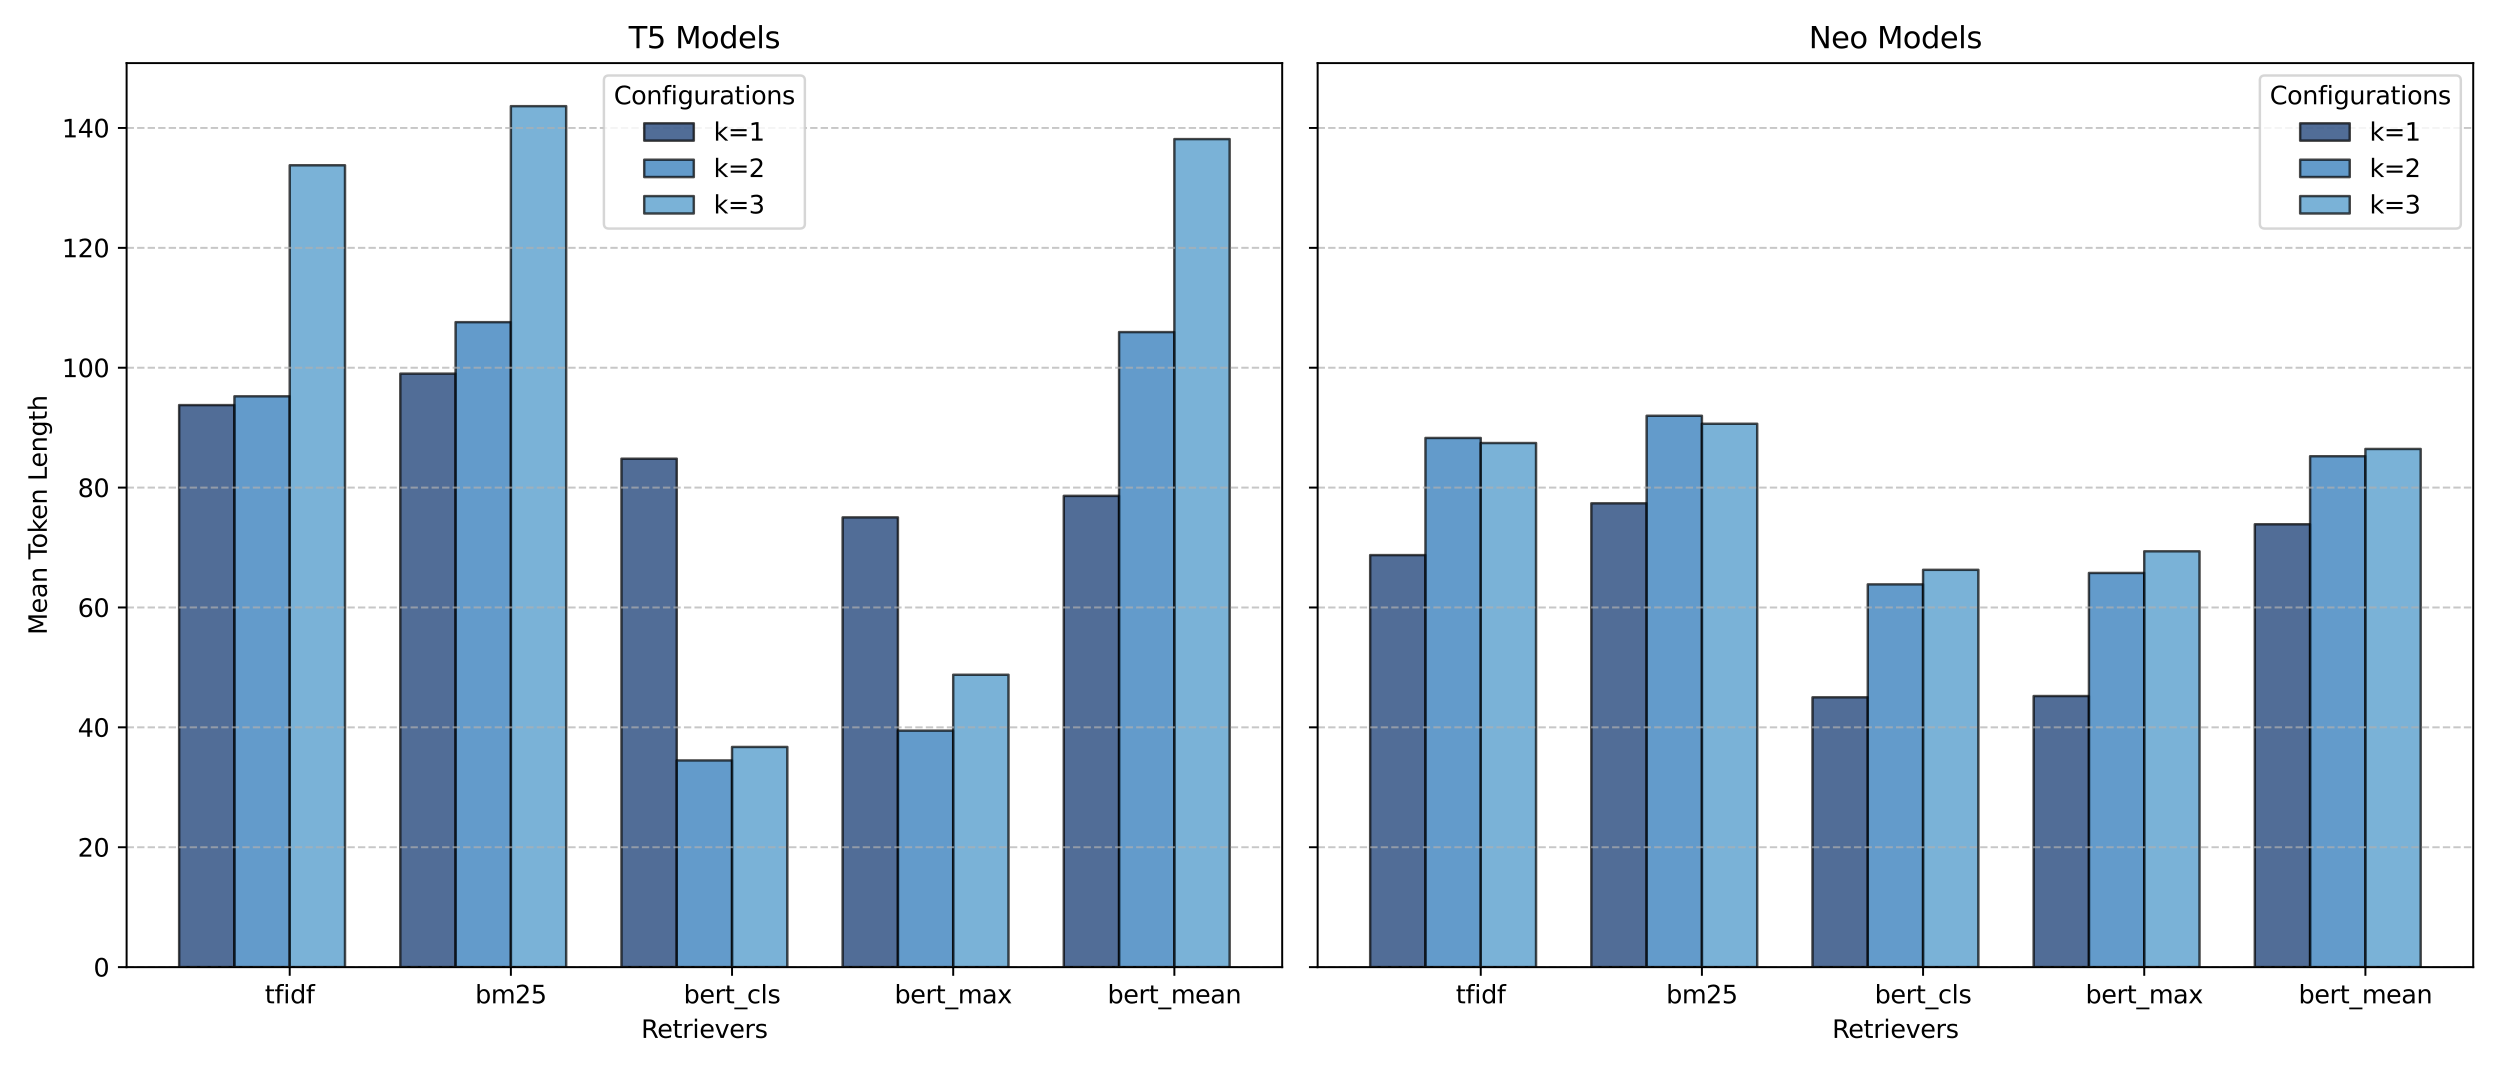 <?xml version="1.0" encoding="utf-8" standalone="no"?>
<!DOCTYPE svg PUBLIC "-//W3C//DTD SVG 1.1//EN"
  "http://www.w3.org/Graphics/SVG/1.1/DTD/svg11.dtd">
<svg xmlns:xlink="http://www.w3.org/1999/xlink" width="1008pt" height="432pt" viewBox="0 0 1008 432" xmlns="http://www.w3.org/2000/svg" version="1.1">
 <defs>
  <style type="text/css">*{stroke-linejoin: round; stroke-linecap: butt}</style>
 </defs>
 <g id="figure_1">
  <g id="patch_1">
   <path d="M 0 432 
L 1008 432 
L 1008 0 
L 0 0 
z
" style="fill: #ffffff"/>
  </g>
  <g id="axes_1">
   <g id="patch_2">
    <path d="M 51.05 389.939 
L 516.975 389.939 
L 516.975 25.44 
L 51.05 25.44 
z
" style="fill: #ffffff"/>
   </g>
   <g id="patch_3">
    <path d="M 72.228 389.939 
L 94.521 389.939 
L 94.521 163.329 
L 72.228 163.329 
z
" clip-path="url(#p09f8a0de08)" style="fill: #08306b; opacity: 0.7; stroke: #000000; stroke-linejoin: miter"/>
   </g>
   <g id="patch_4">
    <path d="M 161.401 389.939 
L 183.694 389.939 
L 183.694 150.659 
L 161.401 150.659 
z
" clip-path="url(#p09f8a0de08)" style="fill: #08306b; opacity: 0.7; stroke: #000000; stroke-linejoin: miter"/>
   </g>
   <g id="patch_5">
    <path d="M 250.573 389.939 
L 272.866 389.939 
L 272.866 184.939 
L 250.573 184.939 
z
" clip-path="url(#p09f8a0de08)" style="fill: #08306b; opacity: 0.7; stroke: #000000; stroke-linejoin: miter"/>
   </g>
   <g id="patch_6">
    <path d="M 339.745 389.939 
L 362.038 389.939 
L 362.038 208.613 
L 339.745 208.613 
z
" clip-path="url(#p09f8a0de08)" style="fill: #08306b; opacity: 0.7; stroke: #000000; stroke-linejoin: miter"/>
   </g>
   <g id="patch_7">
    <path d="M 428.917 389.939 
L 451.21 389.939 
L 451.21 199.932 
L 428.917 199.932 
z
" clip-path="url(#p09f8a0de08)" style="fill: #08306b; opacity: 0.7; stroke: #000000; stroke-linejoin: miter"/>
   </g>
   <g id="patch_8">
    <path d="M 94.521 389.939 
L 116.815 389.939 
L 116.815 159.786 
L 94.521 159.786 
z
" clip-path="url(#p09f8a0de08)" style="fill: #2171b5; opacity: 0.7; stroke: #000000; stroke-linejoin: miter"/>
   </g>
   <g id="patch_9">
    <path d="M 183.694 389.939 
L 205.987 389.939 
L 205.987 129.893 
L 183.694 129.893 
z
" clip-path="url(#p09f8a0de08)" style="fill: #2171b5; opacity: 0.7; stroke: #000000; stroke-linejoin: miter"/>
   </g>
   <g id="patch_10">
    <path d="M 272.866 389.939 
L 295.159 389.939 
L 295.159 306.597 
L 272.866 306.597 
z
" clip-path="url(#p09f8a0de08)" style="fill: #2171b5; opacity: 0.7; stroke: #000000; stroke-linejoin: miter"/>
   </g>
   <g id="patch_11">
    <path d="M 362.038 389.939 
L 384.331 389.939 
L 384.331 294.583 
L 362.038 294.583 
z
" clip-path="url(#p09f8a0de08)" style="fill: #2171b5; opacity: 0.7; stroke: #000000; stroke-linejoin: miter"/>
   </g>
   <g id="patch_12">
    <path d="M 451.21 389.939 
L 473.504 389.939 
L 473.504 133.906 
L 451.21 133.906 
z
" clip-path="url(#p09f8a0de08)" style="fill: #2171b5; opacity: 0.7; stroke: #000000; stroke-linejoin: miter"/>
   </g>
   <g id="patch_13">
    <path d="M 116.815 389.939 
L 139.108 389.939 
L 139.108 66.636 
L 116.815 66.636 
z
" clip-path="url(#p09f8a0de08)" style="fill: #4292c6; opacity: 0.7; stroke: #000000; stroke-linejoin: miter"/>
   </g>
   <g id="patch_14">
    <path d="M 205.987 389.939 
L 228.28 389.939 
L 228.28 42.797 
L 205.987 42.797 
z
" clip-path="url(#p09f8a0de08)" style="fill: #4292c6; opacity: 0.7; stroke: #000000; stroke-linejoin: miter"/>
   </g>
   <g id="patch_15">
    <path d="M 295.159 389.939 
L 317.452 389.939 
L 317.452 301.177 
L 295.159 301.177 
z
" clip-path="url(#p09f8a0de08)" style="fill: #4292c6; opacity: 0.7; stroke: #000000; stroke-linejoin: miter"/>
   </g>
   <g id="patch_16">
    <path d="M 384.331 389.939 
L 406.624 389.939 
L 406.624 272.058 
L 384.331 272.058 
z
" clip-path="url(#p09f8a0de08)" style="fill: #4292c6; opacity: 0.7; stroke: #000000; stroke-linejoin: miter"/>
   </g>
   <g id="patch_17">
    <path d="M 473.504 389.939 
L 495.797 389.939 
L 495.797 56.077 
L 473.504 56.077 
z
" clip-path="url(#p09f8a0de08)" style="fill: #4292c6; opacity: 0.7; stroke: #000000; stroke-linejoin: miter"/>
   </g>
   <g id="matplotlib.axis_1">
    <g id="xtick_1">
     <g id="line2d_1">
      <defs>
       <path id="m444a7ce7a4" d="M 0 0 
L 0 3.5 
" style="stroke: #000000; stroke-width: 0.8"/>
      </defs>
      <g>
       <use xlink:href="#m444a7ce7a4" x="116.815" y="389.939" style="stroke: #000000; stroke-width: 0.8"/>
      </g>
     </g>
     <g id="text_1">
      <!-- tfidf -->
      <g transform="translate(106.771 404.537) scale(0.1 -0.1)">
       <defs>
        <path id="DejaVuSans-74" d="M 1172 4494 
L 1172 3500 
L 2356 3500 
L 2356 3053 
L 1172 3053 
L 1172 1153 
Q 1172 725 1289 603 
Q 1406 481 1766 481 
L 2356 481 
L 2356 0 
L 1766 0 
Q 1100 0 847 248 
Q 594 497 594 1153 
L 594 3053 
L 172 3053 
L 172 3500 
L 594 3500 
L 594 4494 
L 1172 4494 
z
" transform="scale(0.016)"/>
        <path id="DejaVuSans-66" d="M 2375 4863 
L 2375 4384 
L 1825 4384 
Q 1516 4384 1395 4259 
Q 1275 4134 1275 3809 
L 1275 3500 
L 2222 3500 
L 2222 3053 
L 1275 3053 
L 1275 0 
L 697 0 
L 697 3053 
L 147 3053 
L 147 3500 
L 697 3500 
L 697 3744 
Q 697 4328 969 4595 
Q 1241 4863 1831 4863 
L 2375 4863 
z
" transform="scale(0.016)"/>
        <path id="DejaVuSans-69" d="M 603 3500 
L 1178 3500 
L 1178 0 
L 603 0 
L 603 3500 
z
M 603 4863 
L 1178 4863 
L 1178 4134 
L 603 4134 
L 603 4863 
z
" transform="scale(0.016)"/>
        <path id="DejaVuSans-64" d="M 2906 2969 
L 2906 4863 
L 3481 4863 
L 3481 0 
L 2906 0 
L 2906 525 
Q 2725 213 2448 61 
Q 2172 -91 1784 -91 
Q 1150 -91 751 415 
Q 353 922 353 1747 
Q 353 2572 751 3078 
Q 1150 3584 1784 3584 
Q 2172 3584 2448 3432 
Q 2725 3281 2906 2969 
z
M 947 1747 
Q 947 1113 1208 752 
Q 1469 391 1925 391 
Q 2381 391 2643 752 
Q 2906 1113 2906 1747 
Q 2906 2381 2643 2742 
Q 2381 3103 1925 3103 
Q 1469 3103 1208 2742 
Q 947 2381 947 1747 
z
" transform="scale(0.016)"/>
       </defs>
       <use xlink:href="#DejaVuSans-74"/>
       <use xlink:href="#DejaVuSans-66" x="39.209"/>
       <use xlink:href="#DejaVuSans-69" x="74.414"/>
       <use xlink:href="#DejaVuSans-64" x="102.197"/>
       <use xlink:href="#DejaVuSans-66" x="165.674"/>
      </g>
     </g>
    </g>
    <g id="xtick_2">
     <g id="line2d_2">
      <g>
       <use xlink:href="#m444a7ce7a4" x="205.987" y="389.939" style="stroke: #000000; stroke-width: 0.8"/>
      </g>
     </g>
     <g id="text_2">
      <!-- bm25 -->
      <g transform="translate(191.58 404.537) scale(0.1 -0.1)">
       <defs>
        <path id="DejaVuSans-62" d="M 3116 1747 
Q 3116 2381 2855 2742 
Q 2594 3103 2138 3103 
Q 1681 3103 1420 2742 
Q 1159 2381 1159 1747 
Q 1159 1113 1420 752 
Q 1681 391 2138 391 
Q 2594 391 2855 752 
Q 3116 1113 3116 1747 
z
M 1159 2969 
Q 1341 3281 1617 3432 
Q 1894 3584 2278 3584 
Q 2916 3584 3314 3078 
Q 3713 2572 3713 1747 
Q 3713 922 3314 415 
Q 2916 -91 2278 -91 
Q 1894 -91 1617 61 
Q 1341 213 1159 525 
L 1159 0 
L 581 0 
L 581 4863 
L 1159 4863 
L 1159 2969 
z
" transform="scale(0.016)"/>
        <path id="DejaVuSans-6d" d="M 3328 2828 
Q 3544 3216 3844 3400 
Q 4144 3584 4550 3584 
Q 5097 3584 5394 3201 
Q 5691 2819 5691 2113 
L 5691 0 
L 5113 0 
L 5113 2094 
Q 5113 2597 4934 2840 
Q 4756 3084 4391 3084 
Q 3944 3084 3684 2787 
Q 3425 2491 3425 1978 
L 3425 0 
L 2847 0 
L 2847 2094 
Q 2847 2600 2669 2842 
Q 2491 3084 2119 3084 
Q 1678 3084 1418 2786 
Q 1159 2488 1159 1978 
L 1159 0 
L 581 0 
L 581 3500 
L 1159 3500 
L 1159 2956 
Q 1356 3278 1631 3431 
Q 1906 3584 2284 3584 
Q 2666 3584 2933 3390 
Q 3200 3197 3328 2828 
z
" transform="scale(0.016)"/>
        <path id="DejaVuSans-32" d="M 1228 531 
L 3431 531 
L 3431 0 
L 469 0 
L 469 531 
Q 828 903 1448 1529 
Q 2069 2156 2228 2338 
Q 2531 2678 2651 2914 
Q 2772 3150 2772 3378 
Q 2772 3750 2511 3984 
Q 2250 4219 1831 4219 
Q 1534 4219 1204 4116 
Q 875 4013 500 3803 
L 500 4441 
Q 881 4594 1212 4672 
Q 1544 4750 1819 4750 
Q 2544 4750 2975 4387 
Q 3406 4025 3406 3419 
Q 3406 3131 3298 2873 
Q 3191 2616 2906 2266 
Q 2828 2175 2409 1742 
Q 1991 1309 1228 531 
z
" transform="scale(0.016)"/>
        <path id="DejaVuSans-35" d="M 691 4666 
L 3169 4666 
L 3169 4134 
L 1269 4134 
L 1269 2991 
Q 1406 3038 1543 3061 
Q 1681 3084 1819 3084 
Q 2600 3084 3056 2656 
Q 3513 2228 3513 1497 
Q 3513 744 3044 326 
Q 2575 -91 1722 -91 
Q 1428 -91 1123 -41 
Q 819 9 494 109 
L 494 744 
Q 775 591 1075 516 
Q 1375 441 1709 441 
Q 2250 441 2565 725 
Q 2881 1009 2881 1497 
Q 2881 1984 2565 2268 
Q 2250 2553 1709 2553 
Q 1456 2553 1204 2497 
Q 953 2441 691 2322 
L 691 4666 
z
" transform="scale(0.016)"/>
       </defs>
       <use xlink:href="#DejaVuSans-62"/>
       <use xlink:href="#DejaVuSans-6d" x="63.477"/>
       <use xlink:href="#DejaVuSans-32" x="160.889"/>
       <use xlink:href="#DejaVuSans-35" x="224.512"/>
      </g>
     </g>
    </g>
    <g id="xtick_3">
     <g id="line2d_3">
      <g>
       <use xlink:href="#m444a7ce7a4" x="295.159" y="389.939" style="stroke: #000000; stroke-width: 0.8"/>
      </g>
     </g>
     <g id="text_3">
      <!-- bert_cls -->
      <g transform="translate(275.65 404.537) scale(0.1 -0.1)">
       <defs>
        <path id="DejaVuSans-65" d="M 3597 1894 
L 3597 1613 
L 953 1613 
Q 991 1019 1311 708 
Q 1631 397 2203 397 
Q 2534 397 2845 478 
Q 3156 559 3463 722 
L 3463 178 
Q 3153 47 2828 -22 
Q 2503 -91 2169 -91 
Q 1331 -91 842 396 
Q 353 884 353 1716 
Q 353 2575 817 3079 
Q 1281 3584 2069 3584 
Q 2775 3584 3186 3129 
Q 3597 2675 3597 1894 
z
M 3022 2063 
Q 3016 2534 2758 2815 
Q 2500 3097 2075 3097 
Q 1594 3097 1305 2825 
Q 1016 2553 972 2059 
L 3022 2063 
z
" transform="scale(0.016)"/>
        <path id="DejaVuSans-72" d="M 2631 2963 
Q 2534 3019 2420 3045 
Q 2306 3072 2169 3072 
Q 1681 3072 1420 2755 
Q 1159 2438 1159 1844 
L 1159 0 
L 581 0 
L 581 3500 
L 1159 3500 
L 1159 2956 
Q 1341 3275 1631 3429 
Q 1922 3584 2338 3584 
Q 2397 3584 2469 3576 
Q 2541 3569 2628 3553 
L 2631 2963 
z
" transform="scale(0.016)"/>
        <path id="DejaVuSans-5f" d="M 3263 -1063 
L 3263 -1509 
L -63 -1509 
L -63 -1063 
L 3263 -1063 
z
" transform="scale(0.016)"/>
        <path id="DejaVuSans-63" d="M 3122 3366 
L 3122 2828 
Q 2878 2963 2633 3030 
Q 2388 3097 2138 3097 
Q 1578 3097 1268 2742 
Q 959 2388 959 1747 
Q 959 1106 1268 751 
Q 1578 397 2138 397 
Q 2388 397 2633 464 
Q 2878 531 3122 666 
L 3122 134 
Q 2881 22 2623 -34 
Q 2366 -91 2075 -91 
Q 1284 -91 818 406 
Q 353 903 353 1747 
Q 353 2603 823 3093 
Q 1294 3584 2113 3584 
Q 2378 3584 2631 3529 
Q 2884 3475 3122 3366 
z
" transform="scale(0.016)"/>
        <path id="DejaVuSans-6c" d="M 603 4863 
L 1178 4863 
L 1178 0 
L 603 0 
L 603 4863 
z
" transform="scale(0.016)"/>
        <path id="DejaVuSans-73" d="M 2834 3397 
L 2834 2853 
Q 2591 2978 2328 3040 
Q 2066 3103 1784 3103 
Q 1356 3103 1142 2972 
Q 928 2841 928 2578 
Q 928 2378 1081 2264 
Q 1234 2150 1697 2047 
L 1894 2003 
Q 2506 1872 2764 1633 
Q 3022 1394 3022 966 
Q 3022 478 2636 193 
Q 2250 -91 1575 -91 
Q 1294 -91 989 -36 
Q 684 19 347 128 
L 347 722 
Q 666 556 975 473 
Q 1284 391 1588 391 
Q 1994 391 2212 530 
Q 2431 669 2431 922 
Q 2431 1156 2273 1281 
Q 2116 1406 1581 1522 
L 1381 1569 
Q 847 1681 609 1914 
Q 372 2147 372 2553 
Q 372 3047 722 3315 
Q 1072 3584 1716 3584 
Q 2034 3584 2315 3537 
Q 2597 3491 2834 3397 
z
" transform="scale(0.016)"/>
       </defs>
       <use xlink:href="#DejaVuSans-62"/>
       <use xlink:href="#DejaVuSans-65" x="63.477"/>
       <use xlink:href="#DejaVuSans-72" x="125"/>
       <use xlink:href="#DejaVuSans-74" x="166.113"/>
       <use xlink:href="#DejaVuSans-5f" x="205.322"/>
       <use xlink:href="#DejaVuSans-63" x="255.322"/>
       <use xlink:href="#DejaVuSans-6c" x="310.303"/>
       <use xlink:href="#DejaVuSans-73" x="338.086"/>
      </g>
     </g>
    </g>
    <g id="xtick_4">
     <g id="line2d_4">
      <g>
       <use xlink:href="#m444a7ce7a4" x="384.331" y="389.939" style="stroke: #000000; stroke-width: 0.8"/>
      </g>
     </g>
     <g id="text_4">
      <!-- bert_max -->
      <g transform="translate(360.671 404.537) scale(0.1 -0.1)">
       <defs>
        <path id="DejaVuSans-61" d="M 2194 1759 
Q 1497 1759 1228 1600 
Q 959 1441 959 1056 
Q 959 750 1161 570 
Q 1363 391 1709 391 
Q 2188 391 2477 730 
Q 2766 1069 2766 1631 
L 2766 1759 
L 2194 1759 
z
M 3341 1997 
L 3341 0 
L 2766 0 
L 2766 531 
Q 2569 213 2275 61 
Q 1981 -91 1556 -91 
Q 1019 -91 701 211 
Q 384 513 384 1019 
Q 384 1609 779 1909 
Q 1175 2209 1959 2209 
L 2766 2209 
L 2766 2266 
Q 2766 2663 2505 2880 
Q 2244 3097 1772 3097 
Q 1472 3097 1187 3025 
Q 903 2953 641 2809 
L 641 3341 
Q 956 3463 1253 3523 
Q 1550 3584 1831 3584 
Q 2591 3584 2966 3190 
Q 3341 2797 3341 1997 
z
" transform="scale(0.016)"/>
        <path id="DejaVuSans-78" d="M 3513 3500 
L 2247 1797 
L 3578 0 
L 2900 0 
L 1881 1375 
L 863 0 
L 184 0 
L 1544 1831 
L 300 3500 
L 978 3500 
L 1906 2253 
L 2834 3500 
L 3513 3500 
z
" transform="scale(0.016)"/>
       </defs>
       <use xlink:href="#DejaVuSans-62"/>
       <use xlink:href="#DejaVuSans-65" x="63.477"/>
       <use xlink:href="#DejaVuSans-72" x="125"/>
       <use xlink:href="#DejaVuSans-74" x="166.113"/>
       <use xlink:href="#DejaVuSans-5f" x="205.322"/>
       <use xlink:href="#DejaVuSans-6d" x="255.322"/>
       <use xlink:href="#DejaVuSans-61" x="352.734"/>
       <use xlink:href="#DejaVuSans-78" x="414.014"/>
      </g>
     </g>
    </g>
    <g id="xtick_5">
     <g id="line2d_5">
      <g>
       <use xlink:href="#m444a7ce7a4" x="473.504" y="389.939" style="stroke: #000000; stroke-width: 0.8"/>
      </g>
     </g>
     <g id="text_5">
      <!-- bert_mean -->
      <g transform="translate(446.557 404.537) scale(0.1 -0.1)">
       <defs>
        <path id="DejaVuSans-6e" d="M 3513 2113 
L 3513 0 
L 2938 0 
L 2938 2094 
Q 2938 2591 2744 2837 
Q 2550 3084 2163 3084 
Q 1697 3084 1428 2787 
Q 1159 2491 1159 1978 
L 1159 0 
L 581 0 
L 581 3500 
L 1159 3500 
L 1159 2956 
Q 1366 3272 1645 3428 
Q 1925 3584 2291 3584 
Q 2894 3584 3203 3211 
Q 3513 2838 3513 2113 
z
" transform="scale(0.016)"/>
       </defs>
       <use xlink:href="#DejaVuSans-62"/>
       <use xlink:href="#DejaVuSans-65" x="63.477"/>
       <use xlink:href="#DejaVuSans-72" x="125"/>
       <use xlink:href="#DejaVuSans-74" x="166.113"/>
       <use xlink:href="#DejaVuSans-5f" x="205.322"/>
       <use xlink:href="#DejaVuSans-6d" x="255.322"/>
       <use xlink:href="#DejaVuSans-65" x="352.734"/>
       <use xlink:href="#DejaVuSans-61" x="414.258"/>
       <use xlink:href="#DejaVuSans-6e" x="475.537"/>
      </g>
     </g>
    </g>
    <g id="text_6">
     <!-- Retrievers -->
     <g transform="translate(258.509 418.493) scale(0.1 -0.1)">
      <defs>
       <path id="DejaVuSans-52" d="M 2841 2188 
Q 3044 2119 3236 1894 
Q 3428 1669 3622 1275 
L 4263 0 
L 3584 0 
L 2988 1197 
Q 2756 1666 2539 1819 
Q 2322 1972 1947 1972 
L 1259 1972 
L 1259 0 
L 628 0 
L 628 4666 
L 2053 4666 
Q 2853 4666 3247 4331 
Q 3641 3997 3641 3322 
Q 3641 2881 3436 2590 
Q 3231 2300 2841 2188 
z
M 1259 4147 
L 1259 2491 
L 2053 2491 
Q 2509 2491 2742 2702 
Q 2975 2913 2975 3322 
Q 2975 3731 2742 3939 
Q 2509 4147 2053 4147 
L 1259 4147 
z
" transform="scale(0.016)"/>
       <path id="DejaVuSans-76" d="M 191 3500 
L 800 3500 
L 1894 563 
L 2988 3500 
L 3597 3500 
L 2284 0 
L 1503 0 
L 191 3500 
z
" transform="scale(0.016)"/>
      </defs>
      <use xlink:href="#DejaVuSans-52"/>
      <use xlink:href="#DejaVuSans-65" x="64.982"/>
      <use xlink:href="#DejaVuSans-74" x="126.506"/>
      <use xlink:href="#DejaVuSans-72" x="165.715"/>
      <use xlink:href="#DejaVuSans-69" x="206.828"/>
      <use xlink:href="#DejaVuSans-65" x="234.611"/>
      <use xlink:href="#DejaVuSans-76" x="296.135"/>
      <use xlink:href="#DejaVuSans-65" x="355.314"/>
      <use xlink:href="#DejaVuSans-72" x="416.838"/>
      <use xlink:href="#DejaVuSans-73" x="457.951"/>
     </g>
    </g>
   </g>
   <g id="matplotlib.axis_2">
    <g id="ytick_1">
     <g id="line2d_6">
      <path d="M 51.05 389.939 
L 516.975 389.939 
" clip-path="url(#p09f8a0de08)" style="fill: none; stroke-dasharray: 2.96,1.28; stroke-dashoffset: 0; stroke: #b0b0b0; stroke-opacity: 0.7; stroke-width: 0.8"/>
     </g>
     <g id="line2d_7">
      <defs>
       <path id="mcf5a566ca9" d="M 0 0 
L -3.5 0 
" style="stroke: #000000; stroke-width: 0.8"/>
      </defs>
      <g>
       <use xlink:href="#mcf5a566ca9" x="51.05" y="389.939" style="stroke: #000000; stroke-width: 0.8"/>
      </g>
     </g>
     <g id="text_7">
      <!-- 0 -->
      <g transform="translate(37.688 393.738) scale(0.1 -0.1)">
       <defs>
        <path id="DejaVuSans-30" d="M 2034 4250 
Q 1547 4250 1301 3770 
Q 1056 3291 1056 2328 
Q 1056 1369 1301 889 
Q 1547 409 2034 409 
Q 2525 409 2770 889 
Q 3016 1369 3016 2328 
Q 3016 3291 2770 3770 
Q 2525 4250 2034 4250 
z
M 2034 4750 
Q 2819 4750 3233 4129 
Q 3647 3509 3647 2328 
Q 3647 1150 3233 529 
Q 2819 -91 2034 -91 
Q 1250 -91 836 529 
Q 422 1150 422 2328 
Q 422 3509 836 4129 
Q 1250 4750 2034 4750 
z
" transform="scale(0.016)"/>
       </defs>
       <use xlink:href="#DejaVuSans-30"/>
      </g>
     </g>
    </g>
    <g id="ytick_2">
     <g id="line2d_8">
      <path d="M 51.05 341.604 
L 516.975 341.604 
" clip-path="url(#p09f8a0de08)" style="fill: none; stroke-dasharray: 2.96,1.28; stroke-dashoffset: 0; stroke: #b0b0b0; stroke-opacity: 0.7; stroke-width: 0.8"/>
     </g>
     <g id="line2d_9">
      <g>
       <use xlink:href="#mcf5a566ca9" x="51.05" y="341.604" style="stroke: #000000; stroke-width: 0.8"/>
      </g>
     </g>
     <g id="text_8">
      <!-- 20 -->
      <g transform="translate(31.325 345.403) scale(0.1 -0.1)">
       <use xlink:href="#DejaVuSans-32"/>
       <use xlink:href="#DejaVuSans-30" x="63.623"/>
      </g>
     </g>
    </g>
    <g id="ytick_3">
     <g id="line2d_10">
      <path d="M 51.05 293.269 
L 516.975 293.269 
" clip-path="url(#p09f8a0de08)" style="fill: none; stroke-dasharray: 2.96,1.28; stroke-dashoffset: 0; stroke: #b0b0b0; stroke-opacity: 0.7; stroke-width: 0.8"/>
     </g>
     <g id="line2d_11">
      <g>
       <use xlink:href="#mcf5a566ca9" x="51.05" y="293.269" style="stroke: #000000; stroke-width: 0.8"/>
      </g>
     </g>
     <g id="text_9">
      <!-- 40 -->
      <g transform="translate(31.325 297.069) scale(0.1 -0.1)">
       <defs>
        <path id="DejaVuSans-34" d="M 2419 4116 
L 825 1625 
L 2419 1625 
L 2419 4116 
z
M 2253 4666 
L 3047 4666 
L 3047 1625 
L 3713 1625 
L 3713 1100 
L 3047 1100 
L 3047 0 
L 2419 0 
L 2419 1100 
L 313 1100 
L 313 1709 
L 2253 4666 
z
" transform="scale(0.016)"/>
       </defs>
       <use xlink:href="#DejaVuSans-34"/>
       <use xlink:href="#DejaVuSans-30" x="63.623"/>
      </g>
     </g>
    </g>
    <g id="ytick_4">
     <g id="line2d_12">
      <path d="M 51.05 244.935 
L 516.975 244.935 
" clip-path="url(#p09f8a0de08)" style="fill: none; stroke-dasharray: 2.96,1.28; stroke-dashoffset: 0; stroke: #b0b0b0; stroke-opacity: 0.7; stroke-width: 0.8"/>
     </g>
     <g id="line2d_13">
      <g>
       <use xlink:href="#mcf5a566ca9" x="51.05" y="244.935" style="stroke: #000000; stroke-width: 0.8"/>
      </g>
     </g>
     <g id="text_10">
      <!-- 60 -->
      <g transform="translate(31.325 248.734) scale(0.1 -0.1)">
       <defs>
        <path id="DejaVuSans-36" d="M 2113 2584 
Q 1688 2584 1439 2293 
Q 1191 2003 1191 1497 
Q 1191 994 1439 701 
Q 1688 409 2113 409 
Q 2538 409 2786 701 
Q 3034 994 3034 1497 
Q 3034 2003 2786 2293 
Q 2538 2584 2113 2584 
z
M 3366 4563 
L 3366 3988 
Q 3128 4100 2886 4159 
Q 2644 4219 2406 4219 
Q 1781 4219 1451 3797 
Q 1122 3375 1075 2522 
Q 1259 2794 1537 2939 
Q 1816 3084 2150 3084 
Q 2853 3084 3261 2657 
Q 3669 2231 3669 1497 
Q 3669 778 3244 343 
Q 2819 -91 2113 -91 
Q 1303 -91 875 529 
Q 447 1150 447 2328 
Q 447 3434 972 4092 
Q 1497 4750 2381 4750 
Q 2619 4750 2861 4703 
Q 3103 4656 3366 4563 
z
" transform="scale(0.016)"/>
       </defs>
       <use xlink:href="#DejaVuSans-36"/>
       <use xlink:href="#DejaVuSans-30" x="63.623"/>
      </g>
     </g>
    </g>
    <g id="ytick_5">
     <g id="line2d_14">
      <path d="M 51.05 196.6 
L 516.975 196.6 
" clip-path="url(#p09f8a0de08)" style="fill: none; stroke-dasharray: 2.96,1.28; stroke-dashoffset: 0; stroke: #b0b0b0; stroke-opacity: 0.7; stroke-width: 0.8"/>
     </g>
     <g id="line2d_15">
      <g>
       <use xlink:href="#mcf5a566ca9" x="51.05" y="196.6" style="stroke: #000000; stroke-width: 0.8"/>
      </g>
     </g>
     <g id="text_11">
      <!-- 80 -->
      <g transform="translate(31.325 200.399) scale(0.1 -0.1)">
       <defs>
        <path id="DejaVuSans-38" d="M 2034 2216 
Q 1584 2216 1326 1975 
Q 1069 1734 1069 1313 
Q 1069 891 1326 650 
Q 1584 409 2034 409 
Q 2484 409 2743 651 
Q 3003 894 3003 1313 
Q 3003 1734 2745 1975 
Q 2488 2216 2034 2216 
z
M 1403 2484 
Q 997 2584 770 2862 
Q 544 3141 544 3541 
Q 544 4100 942 4425 
Q 1341 4750 2034 4750 
Q 2731 4750 3128 4425 
Q 3525 4100 3525 3541 
Q 3525 3141 3298 2862 
Q 3072 2584 2669 2484 
Q 3125 2378 3379 2068 
Q 3634 1759 3634 1313 
Q 3634 634 3220 271 
Q 2806 -91 2034 -91 
Q 1263 -91 848 271 
Q 434 634 434 1313 
Q 434 1759 690 2068 
Q 947 2378 1403 2484 
z
M 1172 3481 
Q 1172 3119 1398 2916 
Q 1625 2713 2034 2713 
Q 2441 2713 2670 2916 
Q 2900 3119 2900 3481 
Q 2900 3844 2670 4047 
Q 2441 4250 2034 4250 
Q 1625 4250 1398 4047 
Q 1172 3844 1172 3481 
z
" transform="scale(0.016)"/>
       </defs>
       <use xlink:href="#DejaVuSans-38"/>
       <use xlink:href="#DejaVuSans-30" x="63.623"/>
      </g>
     </g>
    </g>
    <g id="ytick_6">
     <g id="line2d_16">
      <path d="M 51.05 148.265 
L 516.975 148.265 
" clip-path="url(#p09f8a0de08)" style="fill: none; stroke-dasharray: 2.96,1.28; stroke-dashoffset: 0; stroke: #b0b0b0; stroke-opacity: 0.7; stroke-width: 0.8"/>
     </g>
     <g id="line2d_17">
      <g>
       <use xlink:href="#mcf5a566ca9" x="51.05" y="148.265" style="stroke: #000000; stroke-width: 0.8"/>
      </g>
     </g>
     <g id="text_12">
      <!-- 100 -->
      <g transform="translate(24.962 152.064) scale(0.1 -0.1)">
       <defs>
        <path id="DejaVuSans-31" d="M 794 531 
L 1825 531 
L 1825 4091 
L 703 3866 
L 703 4441 
L 1819 4666 
L 2450 4666 
L 2450 531 
L 3481 531 
L 3481 0 
L 794 0 
L 794 531 
z
" transform="scale(0.016)"/>
       </defs>
       <use xlink:href="#DejaVuSans-31"/>
       <use xlink:href="#DejaVuSans-30" x="63.623"/>
       <use xlink:href="#DejaVuSans-30" x="127.246"/>
      </g>
     </g>
    </g>
    <g id="ytick_7">
     <g id="line2d_18">
      <path d="M 51.05 99.931 
L 516.975 99.931 
" clip-path="url(#p09f8a0de08)" style="fill: none; stroke-dasharray: 2.96,1.28; stroke-dashoffset: 0; stroke: #b0b0b0; stroke-opacity: 0.7; stroke-width: 0.8"/>
     </g>
     <g id="line2d_19">
      <g>
       <use xlink:href="#mcf5a566ca9" x="51.05" y="99.931" style="stroke: #000000; stroke-width: 0.8"/>
      </g>
     </g>
     <g id="text_13">
      <!-- 120 -->
      <g transform="translate(24.962 103.73) scale(0.1 -0.1)">
       <use xlink:href="#DejaVuSans-31"/>
       <use xlink:href="#DejaVuSans-32" x="63.623"/>
       <use xlink:href="#DejaVuSans-30" x="127.246"/>
      </g>
     </g>
    </g>
    <g id="ytick_8">
     <g id="line2d_20">
      <path d="M 51.05 51.596 
L 516.975 51.596 
" clip-path="url(#p09f8a0de08)" style="fill: none; stroke-dasharray: 2.96,1.28; stroke-dashoffset: 0; stroke: #b0b0b0; stroke-opacity: 0.7; stroke-width: 0.8"/>
     </g>
     <g id="line2d_21">
      <g>
       <use xlink:href="#mcf5a566ca9" x="51.05" y="51.596" style="stroke: #000000; stroke-width: 0.8"/>
      </g>
     </g>
     <g id="text_14">
      <!-- 140 -->
      <g transform="translate(24.962 55.395) scale(0.1 -0.1)">
       <use xlink:href="#DejaVuSans-31"/>
       <use xlink:href="#DejaVuSans-34" x="63.623"/>
       <use xlink:href="#DejaVuSans-30" x="127.246"/>
      </g>
     </g>
    </g>
    <g id="text_15">
     <!-- Mean Token Length -->
     <g transform="translate(18.883 255.96) rotate(-90) scale(0.1 -0.1)">
      <defs>
       <path id="DejaVuSans-4d" d="M 628 4666 
L 1569 4666 
L 2759 1491 
L 3956 4666 
L 4897 4666 
L 4897 0 
L 4281 0 
L 4281 4097 
L 3078 897 
L 2444 897 
L 1241 4097 
L 1241 0 
L 628 0 
L 628 4666 
z
" transform="scale(0.016)"/>
       <path id="DejaVuSans-20" transform="scale(0.016)"/>
       <path id="DejaVuSans-54" d="M -19 4666 
L 3928 4666 
L 3928 4134 
L 2272 4134 
L 2272 0 
L 1638 0 
L 1638 4134 
L -19 4134 
L -19 4666 
z
" transform="scale(0.016)"/>
       <path id="DejaVuSans-6f" d="M 1959 3097 
Q 1497 3097 1228 2736 
Q 959 2375 959 1747 
Q 959 1119 1226 758 
Q 1494 397 1959 397 
Q 2419 397 2687 759 
Q 2956 1122 2956 1747 
Q 2956 2369 2687 2733 
Q 2419 3097 1959 3097 
z
M 1959 3584 
Q 2709 3584 3137 3096 
Q 3566 2609 3566 1747 
Q 3566 888 3137 398 
Q 2709 -91 1959 -91 
Q 1206 -91 779 398 
Q 353 888 353 1747 
Q 353 2609 779 3096 
Q 1206 3584 1959 3584 
z
" transform="scale(0.016)"/>
       <path id="DejaVuSans-6b" d="M 581 4863 
L 1159 4863 
L 1159 1991 
L 2875 3500 
L 3609 3500 
L 1753 1863 
L 3688 0 
L 2938 0 
L 1159 1709 
L 1159 0 
L 581 0 
L 581 4863 
z
" transform="scale(0.016)"/>
       <path id="DejaVuSans-4c" d="M 628 4666 
L 1259 4666 
L 1259 531 
L 3531 531 
L 3531 0 
L 628 0 
L 628 4666 
z
" transform="scale(0.016)"/>
       <path id="DejaVuSans-67" d="M 2906 1791 
Q 2906 2416 2648 2759 
Q 2391 3103 1925 3103 
Q 1463 3103 1205 2759 
Q 947 2416 947 1791 
Q 947 1169 1205 825 
Q 1463 481 1925 481 
Q 2391 481 2648 825 
Q 2906 1169 2906 1791 
z
M 3481 434 
Q 3481 -459 3084 -895 
Q 2688 -1331 1869 -1331 
Q 1566 -1331 1297 -1286 
Q 1028 -1241 775 -1147 
L 775 -588 
Q 1028 -725 1275 -790 
Q 1522 -856 1778 -856 
Q 2344 -856 2625 -561 
Q 2906 -266 2906 331 
L 2906 616 
Q 2728 306 2450 153 
Q 2172 0 1784 0 
Q 1141 0 747 490 
Q 353 981 353 1791 
Q 353 2603 747 3093 
Q 1141 3584 1784 3584 
Q 2172 3584 2450 3431 
Q 2728 3278 2906 2969 
L 2906 3500 
L 3481 3500 
L 3481 434 
z
" transform="scale(0.016)"/>
       <path id="DejaVuSans-68" d="M 3513 2113 
L 3513 0 
L 2938 0 
L 2938 2094 
Q 2938 2591 2744 2837 
Q 2550 3084 2163 3084 
Q 1697 3084 1428 2787 
Q 1159 2491 1159 1978 
L 1159 0 
L 581 0 
L 581 4863 
L 1159 4863 
L 1159 2956 
Q 1366 3272 1645 3428 
Q 1925 3584 2291 3584 
Q 2894 3584 3203 3211 
Q 3513 2838 3513 2113 
z
" transform="scale(0.016)"/>
      </defs>
      <use xlink:href="#DejaVuSans-4d"/>
      <use xlink:href="#DejaVuSans-65" x="86.279"/>
      <use xlink:href="#DejaVuSans-61" x="147.803"/>
      <use xlink:href="#DejaVuSans-6e" x="209.082"/>
      <use xlink:href="#DejaVuSans-20" x="272.461"/>
      <use xlink:href="#DejaVuSans-54" x="304.248"/>
      <use xlink:href="#DejaVuSans-6f" x="348.332"/>
      <use xlink:href="#DejaVuSans-6b" x="409.514"/>
      <use xlink:href="#DejaVuSans-65" x="463.799"/>
      <use xlink:href="#DejaVuSans-6e" x="525.322"/>
      <use xlink:href="#DejaVuSans-20" x="588.701"/>
      <use xlink:href="#DejaVuSans-4c" x="620.488"/>
      <use xlink:href="#DejaVuSans-65" x="674.451"/>
      <use xlink:href="#DejaVuSans-6e" x="735.975"/>
      <use xlink:href="#DejaVuSans-67" x="799.354"/>
      <use xlink:href="#DejaVuSans-74" x="862.83"/>
      <use xlink:href="#DejaVuSans-68" x="902.039"/>
     </g>
    </g>
   </g>
   <g id="patch_18">
    <path d="M 51.05 389.939 
L 51.05 25.44 
" style="fill: none; stroke: #000000; stroke-width: 0.8; stroke-linejoin: miter; stroke-linecap: square"/>
   </g>
   <g id="patch_19">
    <path d="M 516.975 389.939 
L 516.975 25.44 
" style="fill: none; stroke: #000000; stroke-width: 0.8; stroke-linejoin: miter; stroke-linecap: square"/>
   </g>
   <g id="patch_20">
    <path d="M 51.05 389.939 
L 516.975 389.939 
" style="fill: none; stroke: #000000; stroke-width: 0.8; stroke-linejoin: miter; stroke-linecap: square"/>
   </g>
   <g id="patch_21">
    <path d="M 51.05 25.44 
L 516.975 25.44 
" style="fill: none; stroke: #000000; stroke-width: 0.8; stroke-linejoin: miter; stroke-linecap: square"/>
   </g>
   <g id="text_16">
    <!-- T5 Models -->
    <g transform="translate(253.482 19.44) scale(0.12 -0.12)">
     <use xlink:href="#DejaVuSans-54"/>
     <use xlink:href="#DejaVuSans-35" x="61.084"/>
     <use xlink:href="#DejaVuSans-20" x="124.707"/>
     <use xlink:href="#DejaVuSans-4d" x="156.494"/>
     <use xlink:href="#DejaVuSans-6f" x="242.773"/>
     <use xlink:href="#DejaVuSans-64" x="303.955"/>
     <use xlink:href="#DejaVuSans-65" x="367.432"/>
     <use xlink:href="#DejaVuSans-6c" x="428.955"/>
     <use xlink:href="#DejaVuSans-73" x="456.738"/>
    </g>
   </g>
   <g id="legend_1">
    <g id="patch_22">
     <path d="M 245.499 92.153 
L 322.526 92.153 
Q 324.526 92.153 324.526 90.153 
L 324.526 32.44 
Q 324.526 30.44 322.526 30.44 
L 245.499 30.44 
Q 243.499 30.44 243.499 32.44 
L 243.499 90.153 
Q 243.499 92.153 245.499 92.153 
z
" style="fill: #ffffff; opacity: 0.8; stroke: #cccccc; stroke-linejoin: miter"/>
    </g>
    <g id="text_17">
     <!-- Configurations -->
     <g transform="translate(247.499 42.038) scale(0.1 -0.1)">
      <defs>
       <path id="DejaVuSans-43" d="M 4122 4306 
L 4122 3641 
Q 3803 3938 3442 4084 
Q 3081 4231 2675 4231 
Q 1875 4231 1450 3742 
Q 1025 3253 1025 2328 
Q 1025 1406 1450 917 
Q 1875 428 2675 428 
Q 3081 428 3442 575 
Q 3803 722 4122 1019 
L 4122 359 
Q 3791 134 3420 21 
Q 3050 -91 2638 -91 
Q 1578 -91 968 557 
Q 359 1206 359 2328 
Q 359 3453 968 4101 
Q 1578 4750 2638 4750 
Q 3056 4750 3426 4639 
Q 3797 4528 4122 4306 
z
" transform="scale(0.016)"/>
       <path id="DejaVuSans-75" d="M 544 1381 
L 544 3500 
L 1119 3500 
L 1119 1403 
Q 1119 906 1312 657 
Q 1506 409 1894 409 
Q 2359 409 2629 706 
Q 2900 1003 2900 1516 
L 2900 3500 
L 3475 3500 
L 3475 0 
L 2900 0 
L 2900 538 
Q 2691 219 2414 64 
Q 2138 -91 1772 -91 
Q 1169 -91 856 284 
Q 544 659 544 1381 
z
M 1991 3584 
L 1991 3584 
z
" transform="scale(0.016)"/>
      </defs>
      <use xlink:href="#DejaVuSans-43"/>
      <use xlink:href="#DejaVuSans-6f" x="69.824"/>
      <use xlink:href="#DejaVuSans-6e" x="131.006"/>
      <use xlink:href="#DejaVuSans-66" x="194.385"/>
      <use xlink:href="#DejaVuSans-69" x="229.59"/>
      <use xlink:href="#DejaVuSans-67" x="257.373"/>
      <use xlink:href="#DejaVuSans-75" x="320.85"/>
      <use xlink:href="#DejaVuSans-72" x="384.229"/>
      <use xlink:href="#DejaVuSans-61" x="425.342"/>
      <use xlink:href="#DejaVuSans-74" x="486.621"/>
      <use xlink:href="#DejaVuSans-69" x="525.83"/>
      <use xlink:href="#DejaVuSans-6f" x="553.613"/>
      <use xlink:href="#DejaVuSans-6e" x="614.795"/>
      <use xlink:href="#DejaVuSans-73" x="678.174"/>
     </g>
    </g>
    <g id="patch_23">
     <path d="M 259.746 56.717 
L 279.746 56.717 
L 279.746 49.717 
L 259.746 49.717 
z
" style="fill: #08306b; opacity: 0.7; stroke: #000000; stroke-linejoin: miter"/>
    </g>
    <g id="text_18">
     <!-- k=1 -->
     <g transform="translate(287.746 56.717) scale(0.1 -0.1)">
      <defs>
       <path id="DejaVuSans-3d" d="M 678 2906 
L 4684 2906 
L 4684 2381 
L 678 2381 
L 678 2906 
z
M 678 1631 
L 4684 1631 
L 4684 1100 
L 678 1100 
L 678 1631 
z
" transform="scale(0.016)"/>
      </defs>
      <use xlink:href="#DejaVuSans-6b"/>
      <use xlink:href="#DejaVuSans-3d" x="57.91"/>
      <use xlink:href="#DejaVuSans-31" x="141.699"/>
     </g>
    </g>
    <g id="patch_24">
     <path d="M 259.746 71.395 
L 279.746 71.395 
L 279.746 64.395 
L 259.746 64.395 
z
" style="fill: #2171b5; opacity: 0.7; stroke: #000000; stroke-linejoin: miter"/>
    </g>
    <g id="text_19">
     <!-- k=2 -->
     <g transform="translate(287.746 71.395) scale(0.1 -0.1)">
      <use xlink:href="#DejaVuSans-6b"/>
      <use xlink:href="#DejaVuSans-3d" x="57.91"/>
      <use xlink:href="#DejaVuSans-32" x="141.699"/>
     </g>
    </g>
    <g id="patch_25">
     <path d="M 259.746 86.073 
L 279.746 86.073 
L 279.746 79.073 
L 259.746 79.073 
z
" style="fill: #4292c6; opacity: 0.7; stroke: #000000; stroke-linejoin: miter"/>
    </g>
    <g id="text_20">
     <!-- k=3 -->
     <g transform="translate(287.746 86.073) scale(0.1 -0.1)">
      <defs>
       <path id="DejaVuSans-33" d="M 2597 2516 
Q 3050 2419 3304 2112 
Q 3559 1806 3559 1356 
Q 3559 666 3084 287 
Q 2609 -91 1734 -91 
Q 1441 -91 1130 -33 
Q 819 25 488 141 
L 488 750 
Q 750 597 1062 519 
Q 1375 441 1716 441 
Q 2309 441 2620 675 
Q 2931 909 2931 1356 
Q 2931 1769 2642 2001 
Q 2353 2234 1838 2234 
L 1294 2234 
L 1294 2753 
L 1863 2753 
Q 2328 2753 2575 2939 
Q 2822 3125 2822 3475 
Q 2822 3834 2567 4026 
Q 2313 4219 1838 4219 
Q 1578 4219 1281 4162 
Q 984 4106 628 3988 
L 628 4550 
Q 988 4650 1302 4700 
Q 1616 4750 1894 4750 
Q 2613 4750 3031 4423 
Q 3450 4097 3450 3541 
Q 3450 3153 3228 2886 
Q 3006 2619 2597 2516 
z
" transform="scale(0.016)"/>
      </defs>
      <use xlink:href="#DejaVuSans-6b"/>
      <use xlink:href="#DejaVuSans-3d" x="57.91"/>
      <use xlink:href="#DejaVuSans-33" x="141.699"/>
     </g>
    </g>
   </g>
  </g>
  <g id="axes_2">
   <g id="patch_26">
    <path d="M 531.275 389.939 
L 997.2 389.939 
L 997.2 25.44 
L 531.275 25.44 
z
" style="fill: #ffffff"/>
   </g>
   <g id="patch_27">
    <path d="M 552.453 389.939 
L 574.746 389.939 
L 574.746 223.818 
L 552.453 223.818 
z
" clip-path="url(#pce1537c789)" style="fill: #08306b; opacity: 0.7; stroke: #000000; stroke-linejoin: miter"/>
   </g>
   <g id="patch_28">
    <path d="M 641.626 389.939 
L 663.919 389.939 
L 663.919 202.935 
L 641.626 202.935 
z
" clip-path="url(#pce1537c789)" style="fill: #08306b; opacity: 0.7; stroke: #000000; stroke-linejoin: miter"/>
   </g>
   <g id="patch_29">
    <path d="M 730.798 389.939 
L 753.091 389.939 
L 753.091 281.162 
L 730.798 281.162 
z
" clip-path="url(#pce1537c789)" style="fill: #08306b; opacity: 0.7; stroke: #000000; stroke-linejoin: miter"/>
   </g>
   <g id="patch_30">
    <path d="M 819.97 389.939 
L 842.263 389.939 
L 842.263 280.646 
L 819.97 280.646 
z
" clip-path="url(#pce1537c789)" style="fill: #08306b; opacity: 0.7; stroke: #000000; stroke-linejoin: miter"/>
   </g>
   <g id="patch_31">
    <path d="M 909.142 389.939 
L 931.435 389.939 
L 931.435 211.382 
L 909.142 211.382 
z
" clip-path="url(#pce1537c789)" style="fill: #08306b; opacity: 0.7; stroke: #000000; stroke-linejoin: miter"/>
   </g>
   <g id="patch_32">
    <path d="M 574.746 389.939 
L 597.04 389.939 
L 597.04 176.586 
L 574.746 176.586 
z
" clip-path="url(#pce1537c789)" style="fill: #2171b5; opacity: 0.7; stroke: #000000; stroke-linejoin: miter"/>
   </g>
   <g id="patch_33">
    <path d="M 663.919 389.939 
L 686.212 389.939 
L 686.212 167.646 
L 663.919 167.646 
z
" clip-path="url(#pce1537c789)" style="fill: #2171b5; opacity: 0.7; stroke: #000000; stroke-linejoin: miter"/>
   </g>
   <g id="patch_34">
    <path d="M 753.091 389.939 
L 775.384 389.939 
L 775.384 235.62 
L 753.091 235.62 
z
" clip-path="url(#pce1537c789)" style="fill: #2171b5; opacity: 0.7; stroke: #000000; stroke-linejoin: miter"/>
   </g>
   <g id="patch_35">
    <path d="M 842.263 389.939 
L 864.556 389.939 
L 864.556 231.021 
L 842.263 231.021 
z
" clip-path="url(#pce1537c789)" style="fill: #2171b5; opacity: 0.7; stroke: #000000; stroke-linejoin: miter"/>
   </g>
   <g id="patch_36">
    <path d="M 931.435 389.939 
L 953.729 389.939 
L 953.729 183.953 
L 931.435 183.953 
z
" clip-path="url(#pce1537c789)" style="fill: #2171b5; opacity: 0.7; stroke: #000000; stroke-linejoin: miter"/>
   </g>
   <g id="patch_37">
    <path d="M 597.04 389.939 
L 619.333 389.939 
L 619.333 178.627 
L 597.04 178.627 
z
" clip-path="url(#pce1537c789)" style="fill: #4292c6; opacity: 0.7; stroke: #000000; stroke-linejoin: miter"/>
   </g>
   <g id="patch_38">
    <path d="M 686.212 389.939 
L 708.505 389.939 
L 708.505 170.861 
L 686.212 170.861 
z
" clip-path="url(#pce1537c789)" style="fill: #4292c6; opacity: 0.7; stroke: #000000; stroke-linejoin: miter"/>
   </g>
   <g id="patch_39">
    <path d="M 775.384 389.939 
L 797.677 389.939 
L 797.677 229.754 
L 775.384 229.754 
z
" clip-path="url(#pce1537c789)" style="fill: #4292c6; opacity: 0.7; stroke: #000000; stroke-linejoin: miter"/>
   </g>
   <g id="patch_40">
    <path d="M 864.556 389.939 
L 886.849 389.939 
L 886.849 222.292 
L 864.556 222.292 
z
" clip-path="url(#pce1537c789)" style="fill: #4292c6; opacity: 0.7; stroke: #000000; stroke-linejoin: miter"/>
   </g>
   <g id="patch_41">
    <path d="M 953.729 389.939 
L 976.022 389.939 
L 976.022 181.02 
L 953.729 181.02 
z
" clip-path="url(#pce1537c789)" style="fill: #4292c6; opacity: 0.7; stroke: #000000; stroke-linejoin: miter"/>
   </g>
   <g id="matplotlib.axis_3">
    <g id="xtick_6">
     <g id="line2d_22">
      <g>
       <use xlink:href="#m444a7ce7a4" x="597.04" y="389.939" style="stroke: #000000; stroke-width: 0.8"/>
      </g>
     </g>
     <g id="text_21">
      <!-- tfidf -->
      <g transform="translate(586.996 404.537) scale(0.1 -0.1)">
       <use xlink:href="#DejaVuSans-74"/>
       <use xlink:href="#DejaVuSans-66" x="39.209"/>
       <use xlink:href="#DejaVuSans-69" x="74.414"/>
       <use xlink:href="#DejaVuSans-64" x="102.197"/>
       <use xlink:href="#DejaVuSans-66" x="165.674"/>
      </g>
     </g>
    </g>
    <g id="xtick_7">
     <g id="line2d_23">
      <g>
       <use xlink:href="#m444a7ce7a4" x="686.212" y="389.939" style="stroke: #000000; stroke-width: 0.8"/>
      </g>
     </g>
     <g id="text_22">
      <!-- bm25 -->
      <g transform="translate(671.805 404.537) scale(0.1 -0.1)">
       <use xlink:href="#DejaVuSans-62"/>
       <use xlink:href="#DejaVuSans-6d" x="63.477"/>
       <use xlink:href="#DejaVuSans-32" x="160.889"/>
       <use xlink:href="#DejaVuSans-35" x="224.512"/>
      </g>
     </g>
    </g>
    <g id="xtick_8">
     <g id="line2d_24">
      <g>
       <use xlink:href="#m444a7ce7a4" x="775.384" y="389.939" style="stroke: #000000; stroke-width: 0.8"/>
      </g>
     </g>
     <g id="text_23">
      <!-- bert_cls -->
      <g transform="translate(755.875 404.537) scale(0.1 -0.1)">
       <use xlink:href="#DejaVuSans-62"/>
       <use xlink:href="#DejaVuSans-65" x="63.477"/>
       <use xlink:href="#DejaVuSans-72" x="125"/>
       <use xlink:href="#DejaVuSans-74" x="166.113"/>
       <use xlink:href="#DejaVuSans-5f" x="205.322"/>
       <use xlink:href="#DejaVuSans-63" x="255.322"/>
       <use xlink:href="#DejaVuSans-6c" x="310.303"/>
       <use xlink:href="#DejaVuSans-73" x="338.086"/>
      </g>
     </g>
    </g>
    <g id="xtick_9">
     <g id="line2d_25">
      <g>
       <use xlink:href="#m444a7ce7a4" x="864.556" y="389.939" style="stroke: #000000; stroke-width: 0.8"/>
      </g>
     </g>
     <g id="text_24">
      <!-- bert_max -->
      <g transform="translate(840.896 404.537) scale(0.1 -0.1)">
       <use xlink:href="#DejaVuSans-62"/>
       <use xlink:href="#DejaVuSans-65" x="63.477"/>
       <use xlink:href="#DejaVuSans-72" x="125"/>
       <use xlink:href="#DejaVuSans-74" x="166.113"/>
       <use xlink:href="#DejaVuSans-5f" x="205.322"/>
       <use xlink:href="#DejaVuSans-6d" x="255.322"/>
       <use xlink:href="#DejaVuSans-61" x="352.734"/>
       <use xlink:href="#DejaVuSans-78" x="414.014"/>
      </g>
     </g>
    </g>
    <g id="xtick_10">
     <g id="line2d_26">
      <g>
       <use xlink:href="#m444a7ce7a4" x="953.729" y="389.939" style="stroke: #000000; stroke-width: 0.8"/>
      </g>
     </g>
     <g id="text_25">
      <!-- bert_mean -->
      <g transform="translate(926.782 404.537) scale(0.1 -0.1)">
       <use xlink:href="#DejaVuSans-62"/>
       <use xlink:href="#DejaVuSans-65" x="63.477"/>
       <use xlink:href="#DejaVuSans-72" x="125"/>
       <use xlink:href="#DejaVuSans-74" x="166.113"/>
       <use xlink:href="#DejaVuSans-5f" x="205.322"/>
       <use xlink:href="#DejaVuSans-6d" x="255.322"/>
       <use xlink:href="#DejaVuSans-65" x="352.734"/>
       <use xlink:href="#DejaVuSans-61" x="414.258"/>
       <use xlink:href="#DejaVuSans-6e" x="475.537"/>
      </g>
     </g>
    </g>
    <g id="text_26">
     <!-- Retrievers -->
     <g transform="translate(738.734 418.493) scale(0.1 -0.1)">
      <use xlink:href="#DejaVuSans-52"/>
      <use xlink:href="#DejaVuSans-65" x="64.982"/>
      <use xlink:href="#DejaVuSans-74" x="126.506"/>
      <use xlink:href="#DejaVuSans-72" x="165.715"/>
      <use xlink:href="#DejaVuSans-69" x="206.828"/>
      <use xlink:href="#DejaVuSans-65" x="234.611"/>
      <use xlink:href="#DejaVuSans-76" x="296.135"/>
      <use xlink:href="#DejaVuSans-65" x="355.314"/>
      <use xlink:href="#DejaVuSans-72" x="416.838"/>
      <use xlink:href="#DejaVuSans-73" x="457.951"/>
     </g>
    </g>
   </g>
   <g id="matplotlib.axis_4">
    <g id="ytick_9">
     <g id="line2d_27">
      <path d="M 531.275 389.939 
L 997.2 389.939 
" clip-path="url(#pce1537c789)" style="fill: none; stroke-dasharray: 2.96,1.28; stroke-dashoffset: 0; stroke: #b0b0b0; stroke-opacity: 0.7; stroke-width: 0.8"/>
     </g>
     <g id="line2d_28">
      <g>
       <use xlink:href="#mcf5a566ca9" x="531.275" y="389.939" style="stroke: #000000; stroke-width: 0.8"/>
      </g>
     </g>
    </g>
    <g id="ytick_10">
     <g id="line2d_29">
      <path d="M 531.275 341.604 
L 997.2 341.604 
" clip-path="url(#pce1537c789)" style="fill: none; stroke-dasharray: 2.96,1.28; stroke-dashoffset: 0; stroke: #b0b0b0; stroke-opacity: 0.7; stroke-width: 0.8"/>
     </g>
     <g id="line2d_30">
      <g>
       <use xlink:href="#mcf5a566ca9" x="531.275" y="341.604" style="stroke: #000000; stroke-width: 0.8"/>
      </g>
     </g>
    </g>
    <g id="ytick_11">
     <g id="line2d_31">
      <path d="M 531.275 293.269 
L 997.2 293.269 
" clip-path="url(#pce1537c789)" style="fill: none; stroke-dasharray: 2.96,1.28; stroke-dashoffset: 0; stroke: #b0b0b0; stroke-opacity: 0.7; stroke-width: 0.8"/>
     </g>
     <g id="line2d_32">
      <g>
       <use xlink:href="#mcf5a566ca9" x="531.275" y="293.269" style="stroke: #000000; stroke-width: 0.8"/>
      </g>
     </g>
    </g>
    <g id="ytick_12">
     <g id="line2d_33">
      <path d="M 531.275 244.935 
L 997.2 244.935 
" clip-path="url(#pce1537c789)" style="fill: none; stroke-dasharray: 2.96,1.28; stroke-dashoffset: 0; stroke: #b0b0b0; stroke-opacity: 0.7; stroke-width: 0.8"/>
     </g>
     <g id="line2d_34">
      <g>
       <use xlink:href="#mcf5a566ca9" x="531.275" y="244.935" style="stroke: #000000; stroke-width: 0.8"/>
      </g>
     </g>
    </g>
    <g id="ytick_13">
     <g id="line2d_35">
      <path d="M 531.275 196.6 
L 997.2 196.6 
" clip-path="url(#pce1537c789)" style="fill: none; stroke-dasharray: 2.96,1.28; stroke-dashoffset: 0; stroke: #b0b0b0; stroke-opacity: 0.7; stroke-width: 0.8"/>
     </g>
     <g id="line2d_36">
      <g>
       <use xlink:href="#mcf5a566ca9" x="531.275" y="196.6" style="stroke: #000000; stroke-width: 0.8"/>
      </g>
     </g>
    </g>
    <g id="ytick_14">
     <g id="line2d_37">
      <path d="M 531.275 148.265 
L 997.2 148.265 
" clip-path="url(#pce1537c789)" style="fill: none; stroke-dasharray: 2.96,1.28; stroke-dashoffset: 0; stroke: #b0b0b0; stroke-opacity: 0.7; stroke-width: 0.8"/>
     </g>
     <g id="line2d_38">
      <g>
       <use xlink:href="#mcf5a566ca9" x="531.275" y="148.265" style="stroke: #000000; stroke-width: 0.8"/>
      </g>
     </g>
    </g>
    <g id="ytick_15">
     <g id="line2d_39">
      <path d="M 531.275 99.931 
L 997.2 99.931 
" clip-path="url(#pce1537c789)" style="fill: none; stroke-dasharray: 2.96,1.28; stroke-dashoffset: 0; stroke: #b0b0b0; stroke-opacity: 0.7; stroke-width: 0.8"/>
     </g>
     <g id="line2d_40">
      <g>
       <use xlink:href="#mcf5a566ca9" x="531.275" y="99.931" style="stroke: #000000; stroke-width: 0.8"/>
      </g>
     </g>
    </g>
    <g id="ytick_16">
     <g id="line2d_41">
      <path d="M 531.275 51.596 
L 997.2 51.596 
" clip-path="url(#pce1537c789)" style="fill: none; stroke-dasharray: 2.96,1.28; stroke-dashoffset: 0; stroke: #b0b0b0; stroke-opacity: 0.7; stroke-width: 0.8"/>
     </g>
     <g id="line2d_42">
      <g>
       <use xlink:href="#mcf5a566ca9" x="531.275" y="51.596" style="stroke: #000000; stroke-width: 0.8"/>
      </g>
     </g>
    </g>
   </g>
   <g id="patch_42">
    <path d="M 531.275 389.939 
L 531.275 25.44 
" style="fill: none; stroke: #000000; stroke-width: 0.8; stroke-linejoin: miter; stroke-linecap: square"/>
   </g>
   <g id="patch_43">
    <path d="M 997.2 389.939 
L 997.2 25.44 
" style="fill: none; stroke: #000000; stroke-width: 0.8; stroke-linejoin: miter; stroke-linecap: square"/>
   </g>
   <g id="patch_44">
    <path d="M 531.275 389.939 
L 997.2 389.939 
" style="fill: none; stroke: #000000; stroke-width: 0.8; stroke-linejoin: miter; stroke-linecap: square"/>
   </g>
   <g id="patch_45">
    <path d="M 531.275 25.44 
L 997.2 25.44 
" style="fill: none; stroke: #000000; stroke-width: 0.8; stroke-linejoin: miter; stroke-linecap: square"/>
   </g>
   <g id="text_27">
    <!-- Neo Models -->
    <g transform="translate(729.337 19.44) scale(0.12 -0.12)">
     <defs>
      <path id="DejaVuSans-4e" d="M 628 4666 
L 1478 4666 
L 3547 763 
L 3547 4666 
L 4159 4666 
L 4159 0 
L 3309 0 
L 1241 3903 
L 1241 0 
L 628 0 
L 628 4666 
z
" transform="scale(0.016)"/>
     </defs>
     <use xlink:href="#DejaVuSans-4e"/>
     <use xlink:href="#DejaVuSans-65" x="74.805"/>
     <use xlink:href="#DejaVuSans-6f" x="136.328"/>
     <use xlink:href="#DejaVuSans-20" x="197.51"/>
     <use xlink:href="#DejaVuSans-4d" x="229.297"/>
     <use xlink:href="#DejaVuSans-6f" x="315.576"/>
     <use xlink:href="#DejaVuSans-64" x="376.758"/>
     <use xlink:href="#DejaVuSans-65" x="440.234"/>
     <use xlink:href="#DejaVuSans-6c" x="501.758"/>
     <use xlink:href="#DejaVuSans-73" x="529.541"/>
    </g>
   </g>
   <g id="legend_2">
    <g id="patch_46">
     <path d="M 913.173 92.153 
L 990.2 92.153 
Q 992.2 92.153 992.2 90.153 
L 992.2 32.44 
Q 992.2 30.44 990.2 30.44 
L 913.173 30.44 
Q 911.173 30.44 911.173 32.44 
L 911.173 90.153 
Q 911.173 92.153 913.173 92.153 
z
" style="fill: #ffffff; opacity: 0.8; stroke: #cccccc; stroke-linejoin: miter"/>
    </g>
    <g id="text_28">
     <!-- Configurations -->
     <g transform="translate(915.173 42.038) scale(0.1 -0.1)">
      <use xlink:href="#DejaVuSans-43"/>
      <use xlink:href="#DejaVuSans-6f" x="69.824"/>
      <use xlink:href="#DejaVuSans-6e" x="131.006"/>
      <use xlink:href="#DejaVuSans-66" x="194.385"/>
      <use xlink:href="#DejaVuSans-69" x="229.59"/>
      <use xlink:href="#DejaVuSans-67" x="257.373"/>
      <use xlink:href="#DejaVuSans-75" x="320.85"/>
      <use xlink:href="#DejaVuSans-72" x="384.229"/>
      <use xlink:href="#DejaVuSans-61" x="425.342"/>
      <use xlink:href="#DejaVuSans-74" x="486.621"/>
      <use xlink:href="#DejaVuSans-69" x="525.83"/>
      <use xlink:href="#DejaVuSans-6f" x="553.613"/>
      <use xlink:href="#DejaVuSans-6e" x="614.795"/>
      <use xlink:href="#DejaVuSans-73" x="678.174"/>
     </g>
    </g>
    <g id="patch_47">
     <path d="M 927.42 56.717 
L 947.42 56.717 
L 947.42 49.717 
L 927.42 49.717 
z
" style="fill: #08306b; opacity: 0.7; stroke: #000000; stroke-linejoin: miter"/>
    </g>
    <g id="text_29">
     <!-- k=1 -->
     <g transform="translate(955.42 56.717) scale(0.1 -0.1)">
      <use xlink:href="#DejaVuSans-6b"/>
      <use xlink:href="#DejaVuSans-3d" x="57.91"/>
      <use xlink:href="#DejaVuSans-31" x="141.699"/>
     </g>
    </g>
    <g id="patch_48">
     <path d="M 927.42 71.395 
L 947.42 71.395 
L 947.42 64.395 
L 927.42 64.395 
z
" style="fill: #2171b5; opacity: 0.7; stroke: #000000; stroke-linejoin: miter"/>
    </g>
    <g id="text_30">
     <!-- k=2 -->
     <g transform="translate(955.42 71.395) scale(0.1 -0.1)">
      <use xlink:href="#DejaVuSans-6b"/>
      <use xlink:href="#DejaVuSans-3d" x="57.91"/>
      <use xlink:href="#DejaVuSans-32" x="141.699"/>
     </g>
    </g>
    <g id="patch_49">
     <path d="M 927.42 86.073 
L 947.42 86.073 
L 947.42 79.073 
L 927.42 79.073 
z
" style="fill: #4292c6; opacity: 0.7; stroke: #000000; stroke-linejoin: miter"/>
    </g>
    <g id="text_31">
     <!-- k=3 -->
     <g transform="translate(955.42 86.073) scale(0.1 -0.1)">
      <use xlink:href="#DejaVuSans-6b"/>
      <use xlink:href="#DejaVuSans-3d" x="57.91"/>
      <use xlink:href="#DejaVuSans-33" x="141.699"/>
     </g>
    </g>
   </g>
  </g>
 </g>
 <defs>
  <clipPath id="p09f8a0de08">
   <rect x="51.05" y="25.44" width="465.925" height="364.499"/>
  </clipPath>
  <clipPath id="pce1537c789">
   <rect x="531.275" y="25.44" width="465.925" height="364.499"/>
  </clipPath>
 </defs>
</svg>
